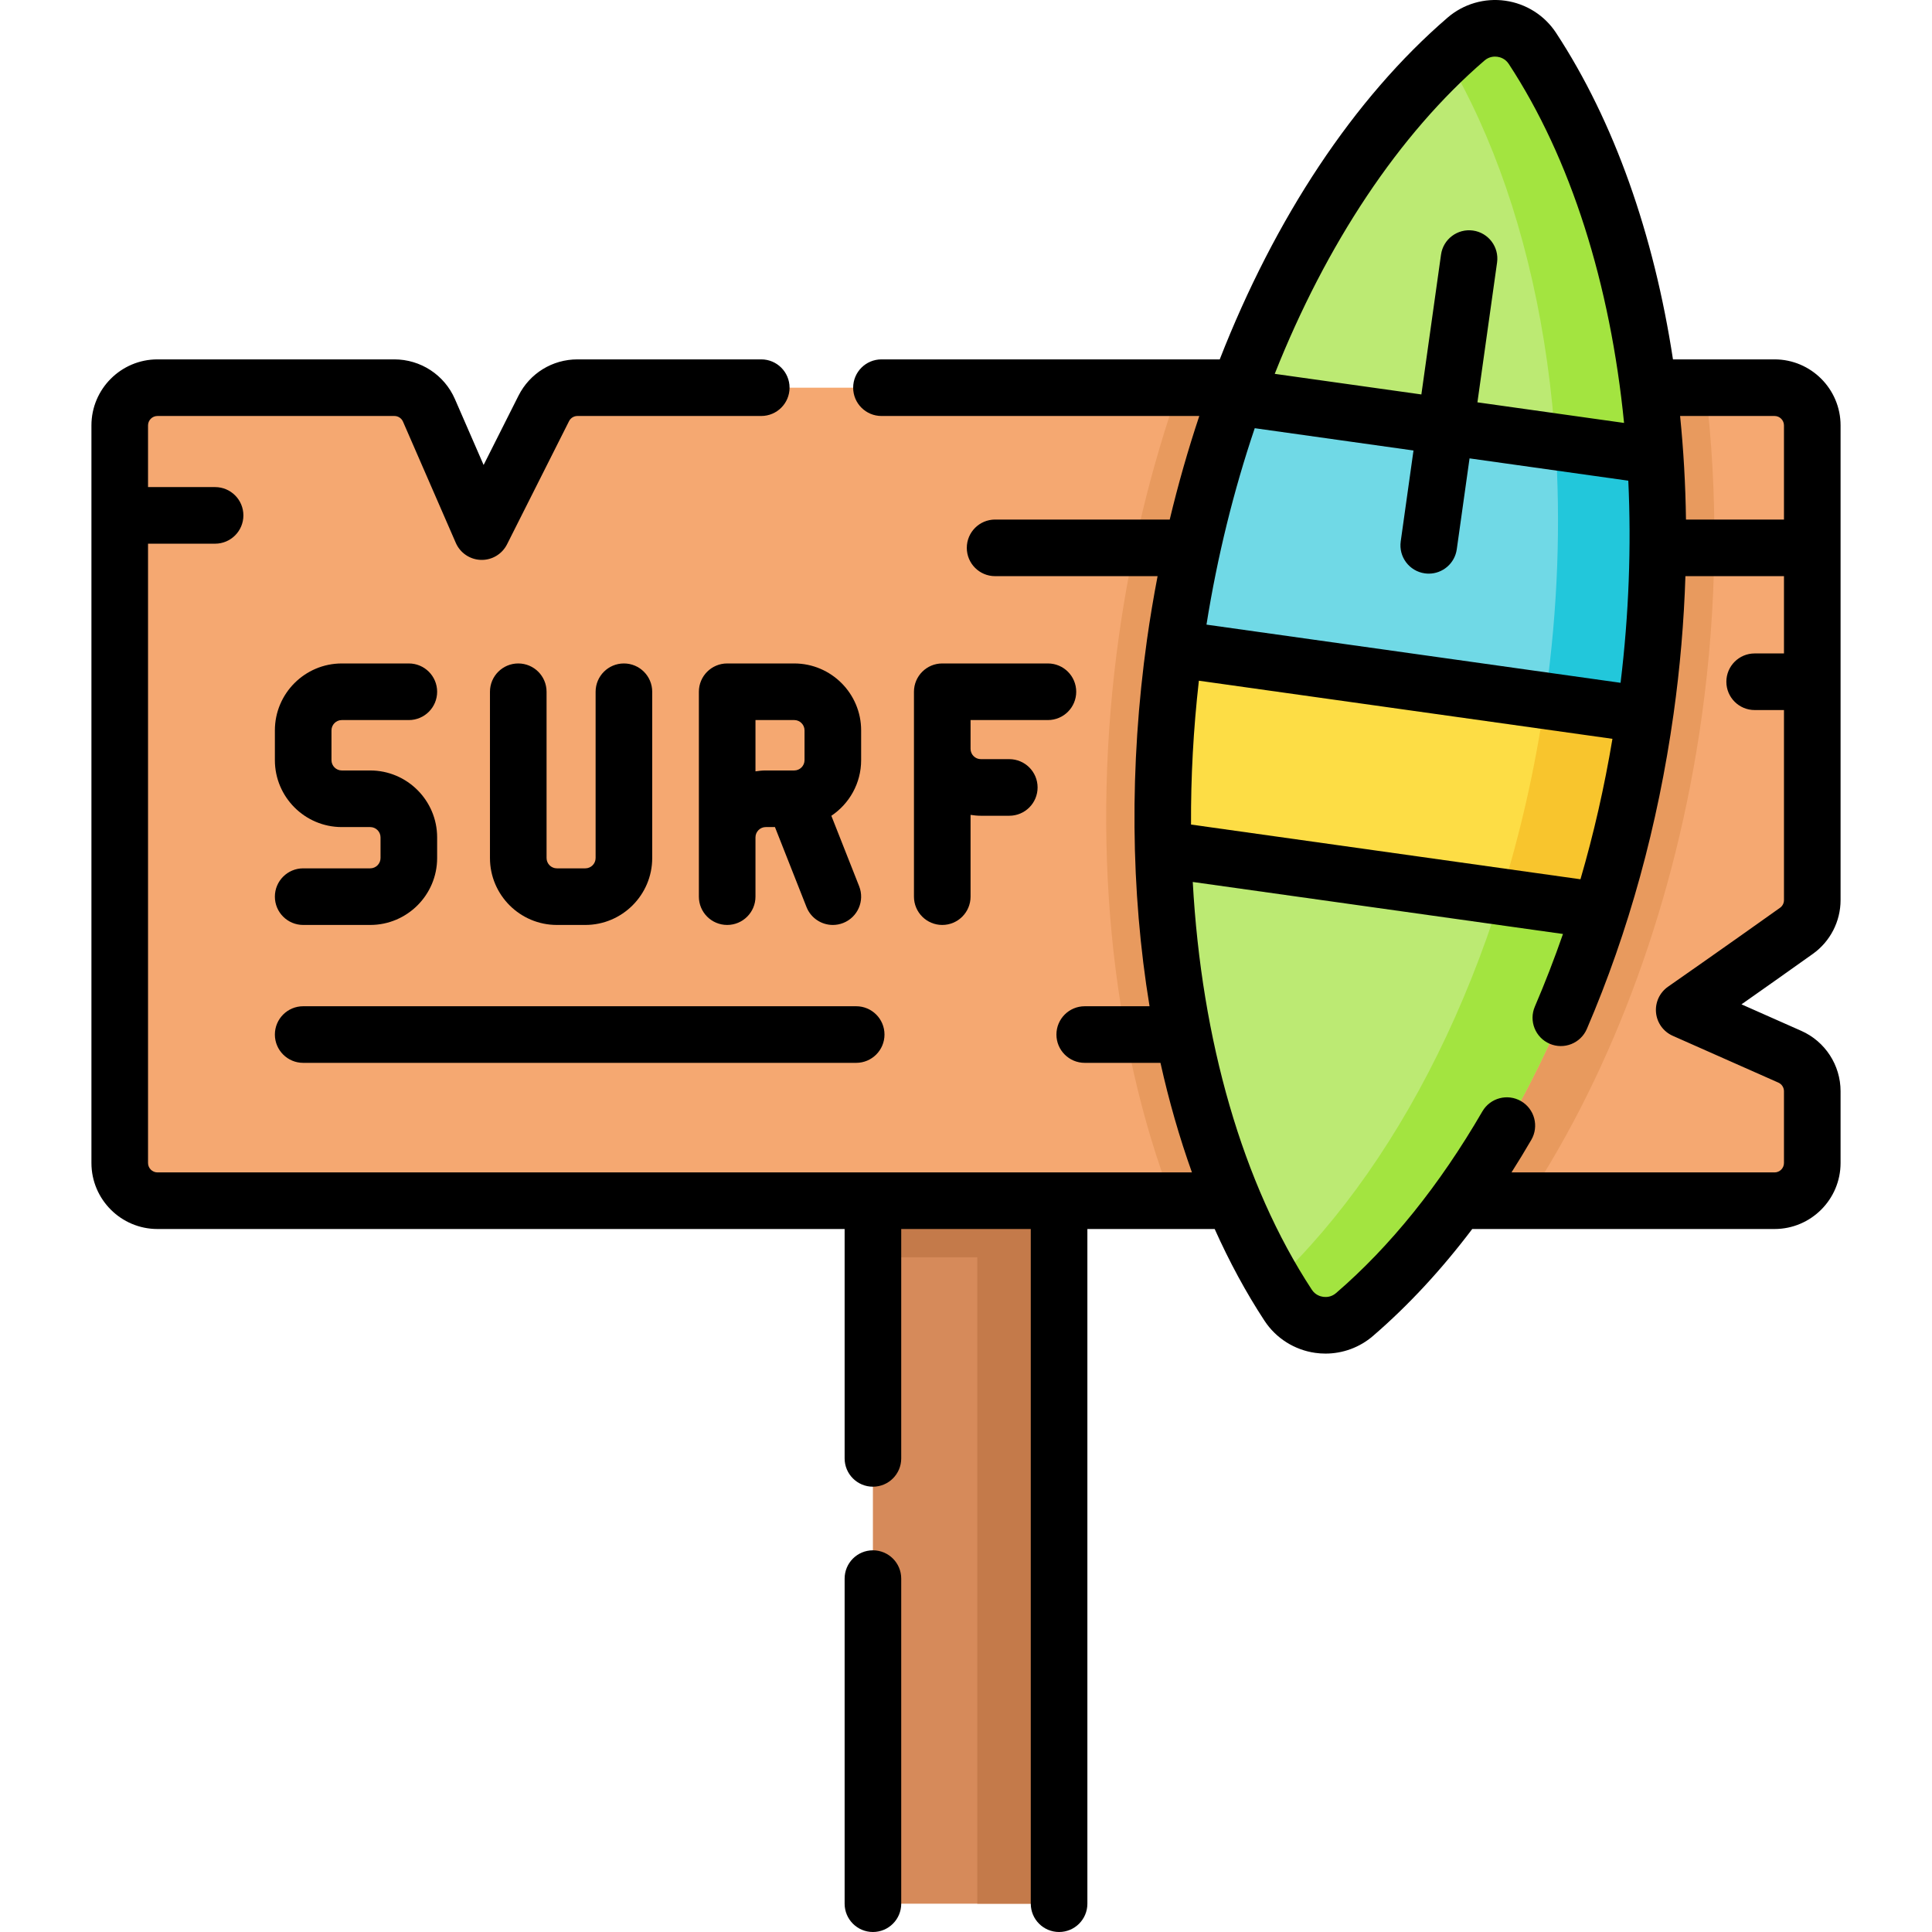 <svg id="Layer_1" enable-background="new 0 0 512 512" height="512" viewBox="0 0 512 512" width="512" xmlns="http://www.w3.org/2000/svg"><path id="XMLID_1121_" d="m231.33 311.09h49.34v193.41h-49.34z" fill="#d68a5a"/><path id="XMLID_1122_" d="m231.33 311.09h49.34v22.11h-49.34z" fill="#c47a4a"/><path id="XMLID_1123_" d="m259 311.09h21.67v193.41h-21.67z" fill="#c47a4a"/><path id="XMLID_1126_" d="m476.08 246.67c-14.28 10.19-29.75 20.97-29.75 20.97l27.99 12.4c3.62 1.61 5.95 5.19 5.95 9.15v19.01c0 5.52-4.48 10-10 10h-428.54c-5.52 0-10-4.48-10-10v-195.46c0-5.52 4.48-10 10-10h62.78c3.98 0 7.58 2.36 9.17 6.01l13.99 32.13 16.43-32.64c1.7-3.37 5.15-5.5 8.93-5.5h317.24c5.52 0 10 4.48 10 10v125.8c0 3.23-1.56 6.26-4.19 8.13z" fill="#f5a871"/><path id="XMLID_1127_" d="m450.94 190.21c-6.76 48.11-23.28 92.98-46.36 127.99h-93.92c-16.39-42.61-21.69-95.88-14.13-149.69 3.22-22.9 8.64-45.06 15.94-65.77h139.47c3.44 27.83 3.2 57.56-1 87.47z" fill="#e89a5e"/><path id="XMLID_1711_" d="m436.09 188.12c-9.764 69.491-39.579 127.894-77.141 160.249-5.379 4.633-13.677 3.467-17.571-2.469-27.191-41.454-39.758-105.811-29.994-175.303s39.582-127.912 77.143-160.254c5.378-4.631 13.674-3.465 17.568 2.468 27.194 41.442 39.759 105.817 29.995 175.309z" fill="#bcea73"/><path id="XMLID_1710_" d="m436.094 188.121c-9.764 69.487-39.581 127.897-77.143 160.246-5.382 4.635-13.682 3.468-17.578-2.47-1.266-1.931-2.499-3.917-3.703-5.947 35.09-33.129 62.625-89.302 71.933-155.552 9.307-66.238-1.68-127.836-26.282-169.352 1.716-1.62 3.45-3.189 5.212-4.706 5.368-4.624 13.668-3.458 17.566 2.468 27.193 41.449 39.758 105.826 29.995 175.313z" fill="#a3e440"/><path id="XMLID_1709_" d="m436.09 188.121c-.394 2.802-.823 5.599-1.284 8.368l-124.494-17.492c.32-2.788.678-5.596 1.072-8.398 3.262-23.218 8.767-45.219 16.046-65.411l111.26 15.633c1.433 21.415.662 44.082-2.6 67.3z" fill="#70d9e6"/><path id="XMLID_1708_" d="m436.094 188.121c-.395 2.814-.823 5.599-1.284 8.368l-26.491-3.722c.461-2.769.888-5.554 1.284-8.368 3.264-23.229 4.034-45.885 2.589-67.302l26.491 3.722c1.445 21.418.675 44.073-2.589 67.302z" fill="#70d9e6"/><path id="XMLID_1707_" d="m436.094 188.121c-.395 2.814-.823 5.599-1.284 8.368l-26.491-3.722c.461-2.769.888-5.554 1.284-8.368 3.264-23.229 4.034-45.885 2.589-67.302l26.491 3.722c1.445 21.418.675 44.073-2.589 67.302z" fill="#22c7db"/><path id="XMLID_1706_" d="m311.214 171.908c-2.482 18.172-3.453 35.992-3.013 53.135l115.946 16.291c5.147-16.359 9.125-33.756 11.746-51.908z" fill="#fddd45"/><path id="XMLID_1705_" d="m435.91 189.428c-2.623 18.157-6.617 35.557-11.76 51.906l-26.491-3.722c5.143-16.35 9.135-33.738 11.76-51.906z" fill="#f8c52d"/><path id="XMLID_1130_" d="m231.334 410.847c-4.142 0-7.5 3.358-7.5 7.5v86.153c0 4.142 3.358 7.5 7.5 7.5s7.5-3.358 7.5-7.5v-86.152c0-4.143-3.358-7.501-7.5-7.501z"/><path id="XMLID_1131_" d="m470.27 95.24h-26.915c-5.066-33.131-15.579-63.06-30.988-86.543-3.041-4.633-7.945-7.733-13.455-8.508-5.503-.775-11.077.855-15.277 4.472-24.905 21.444-45.794 53.223-60.392 90.579h-89.647c-4.142 0-7.5 3.358-7.5 7.5s3.358 7.5 7.5 7.5h84.23c-2.967 8.908-5.595 18.071-7.836 27.447h-46.279c-4.143 0-7.5 3.358-7.5 7.5s3.357 7.5 7.5 7.5h43.062c-1.068 5.569-2.016 11.192-2.814 16.868-4.705 33.49-4.322 66.706.682 97.111h-17.178c-4.143 0-7.5 3.358-7.5 7.5s3.357 7.5 7.5 7.5h20.071c2.247 10.097 5.036 19.806 8.341 29.034h-274.145c-1.378 0-2.5-1.122-2.5-2.5v-164.117h17.77c4.142 0 7.5-3.358 7.5-7.5s-3.358-7.5-7.5-7.5h-17.77v-16.343c0-1.378 1.122-2.5 2.5-2.5h62.778c.995 0 1.895.589 2.292 1.501l13.994 32.133c1.162 2.667 3.76 4.421 6.668 4.502 2.907.088 5.6-1.527 6.908-4.125l16.43-32.636c.427-.849 1.283-1.376 2.233-1.376h48.707c4.142 0 7.5-3.358 7.5-7.5s-3.358-7.5-7.5-7.5h-48.707c-6.651 0-12.641 3.69-15.631 9.631l-9.239 18.353-7.609-17.472c-2.781-6.386-9.079-10.512-16.044-10.512h-62.78c-9.649 0-17.5 7.851-17.5 17.5v195.461c0 9.649 7.851 17.5 17.5 17.5h182.104v60.792c0 4.142 3.358 7.5 7.5 7.5s7.5-3.358 7.5-7.5v-60.792h34.333v178.8c0 4.142 3.357 7.5 7.5 7.5s7.5-3.358 7.5-7.5v-178.8h33.736c3.897 8.684 8.296 16.833 13.204 24.315 3.04 4.634 7.944 7.736 13.456 8.511.9.126 1.802.189 2.699.189 4.595 0 9.067-1.636 12.581-4.662 9.345-8.05 18.142-17.542 26.315-28.353h80.111c9.649 0 17.5-7.851 17.5-17.5v-19.014c0-6.917-4.086-13.197-10.41-16l-15.848-7.023c5.484-3.853 12.351-8.696 18.924-13.383 4.592-3.274 7.334-8.6 7.334-14.245v-125.795c.001-9.65-7.85-17.5-17.499-17.5zm0 15c1.379 0 2.5 1.122 2.5 2.5v24.947h-25.969c-.124-9.301-.653-18.466-1.559-27.447zm-51.434 122.774-103.202-14.5c-.066-12.506.621-25.265 2.079-38.119l109.599 15.399c-2.13 12.744-4.957 25.177-8.476 37.22zm-86.318-119.538 42.072 5.911-3.385 24.088c-.576 4.102 2.281 7.894 6.383 8.471.354.049.706.074 1.054.074 3.679 0 6.891-2.709 7.417-6.458l3.385-24.088 42.072 5.911c.815 17.386.158 35.391-2.05 53.563l-109.738-15.418c2.885-18.077 7.215-35.565 12.79-52.054zm60.903-97.449c1.271-1.095 2.678-1.087 3.403-.984.727.102 2.081.482 3.001 1.883 16.481 25.116 26.921 58.371 30.567 95.154l-38.861-5.46 5.207-37.053c.576-4.102-2.281-7.894-6.383-8.471-4.103-.568-7.895 2.282-8.471 6.384l-5.207 37.053-38.861-5.46c13.641-34.354 32.841-63.444 55.605-83.046zm78.306 224.541c-14.085 10.043-29.53 20.811-29.685 20.919-2.222 1.548-3.437 4.174-3.178 6.87s1.951 5.042 4.428 6.14l27.99 12.404c.903.4 1.487 1.297 1.487 2.286v19.013c0 1.378-1.121 2.5-2.5 2.5h-69.711c1.788-2.811 3.543-5.685 5.257-8.636 2.079-3.582.861-8.172-2.721-10.251-3.58-2.081-8.173-.863-10.252 2.72-11.362 19.57-24.413 35.771-38.789 48.155-1.271 1.094-2.679 1.086-3.404.984-.726-.102-2.081-.482-3-1.884-18.387-28.031-29.258-66.184-31.557-108.061l98.111 13.785c-2.276 6.548-4.76 12.968-7.454 19.245-1.634 3.806.127 8.216 3.933 9.85 3.807 1.635 8.217-.127 9.851-3.933 11.098-25.849 18.83-53.946 22.984-83.509 1.719-12.237 2.749-24.436 3.135-36.477h26.118v20.48h-7.77c-4.143 0-7.5 3.358-7.5 7.5s3.357 7.5 7.5 7.5h7.77v50.369c0 .805-.39 1.565-1.043 2.031z"/><path id="XMLID_1138_" d="m98.11 230.121h-17.765c-4.142 0-7.5 3.358-7.5 7.5s3.358 7.5 7.5 7.5h17.765c9.779 0 17.735-7.956 17.735-17.735v-5.468c0-9.779-7.956-17.735-17.735-17.735h-7.529c-1.508 0-2.735-1.227-2.735-2.735v-7.889c0-1.508 1.227-2.735 2.735-2.735h17.765c4.142 0 7.5-3.358 7.5-7.5s-3.358-7.5-7.5-7.5h-17.765c-9.779 0-17.735 7.956-17.735 17.735v7.889c0 9.779 7.956 17.735 17.735 17.735h7.529c1.508 0 2.735 1.227 2.735 2.735v5.468c0 1.508-1.227 2.735-2.735 2.735z"/><path id="XMLID_1139_" d="m185.209 183.322v38.595 15.704c0 4.142 3.358 7.5 7.5 7.5s7.5-3.358 7.5-7.5v-15.704c0-1.508 1.227-2.735 2.735-2.735h2.426l8.362 21.192c1.164 2.949 3.989 4.749 6.979 4.749.916 0 1.848-.169 2.751-.525 3.853-1.521 5.744-5.876 4.224-9.729l-7.37-18.678c4.755-3.185 7.894-8.603 7.894-14.743v-7.889c0-9.779-7.956-17.735-17.735-17.735h-17.765c-4.144-.002-7.501 3.356-7.501 7.498zm28 10.235v7.889c0 1.508-1.227 2.735-2.735 2.735h-7.529c-.932 0-1.841.094-2.735.233v-13.593h10.265c1.506.001 2.734 1.228 2.734 2.736z"/><path id="XMLID_1142_" d="m137.346 175.822c-4.142 0-7.5 3.358-7.5 7.5v44.063c0 9.779 7.956 17.735 17.735 17.735h7.527c9.779 0 17.735-7.956 17.735-17.735v-44.063c0-4.142-3.358-7.5-7.5-7.5s-7.5 3.358-7.5 7.5v44.063c0 1.508-1.227 2.735-2.735 2.735h-7.527c-1.508 0-2.735-1.227-2.735-2.735v-44.063c0-4.142-3.358-7.5-7.5-7.5z"/><path id="XMLID_1143_" d="m257.209 190.822h20.5c4.143 0 7.5-3.358 7.5-7.5s-3.357-7.5-7.5-7.5h-28c-4.142 0-7.5 3.358-7.5 7.5v12.125 3 39.174c0 4.142 3.358 7.5 7.5 7.5s7.5-3.358 7.5-7.5v-21.672c.894.139 1.803.233 2.735.233h7.529c4.143 0 7.5-3.358 7.5-7.5s-3.357-7.5-7.5-7.5h-7.529c-1.509 0-2.735-1.227-2.735-2.735v-3z"/><path id="XMLID_1144_" d="m80.345 281.666h146.555c4.142 0 7.5-3.358 7.5-7.5s-3.358-7.5-7.5-7.5h-146.555c-4.142 0-7.5 3.358-7.5 7.5s3.358 7.5 7.5 7.5z"/></svg>